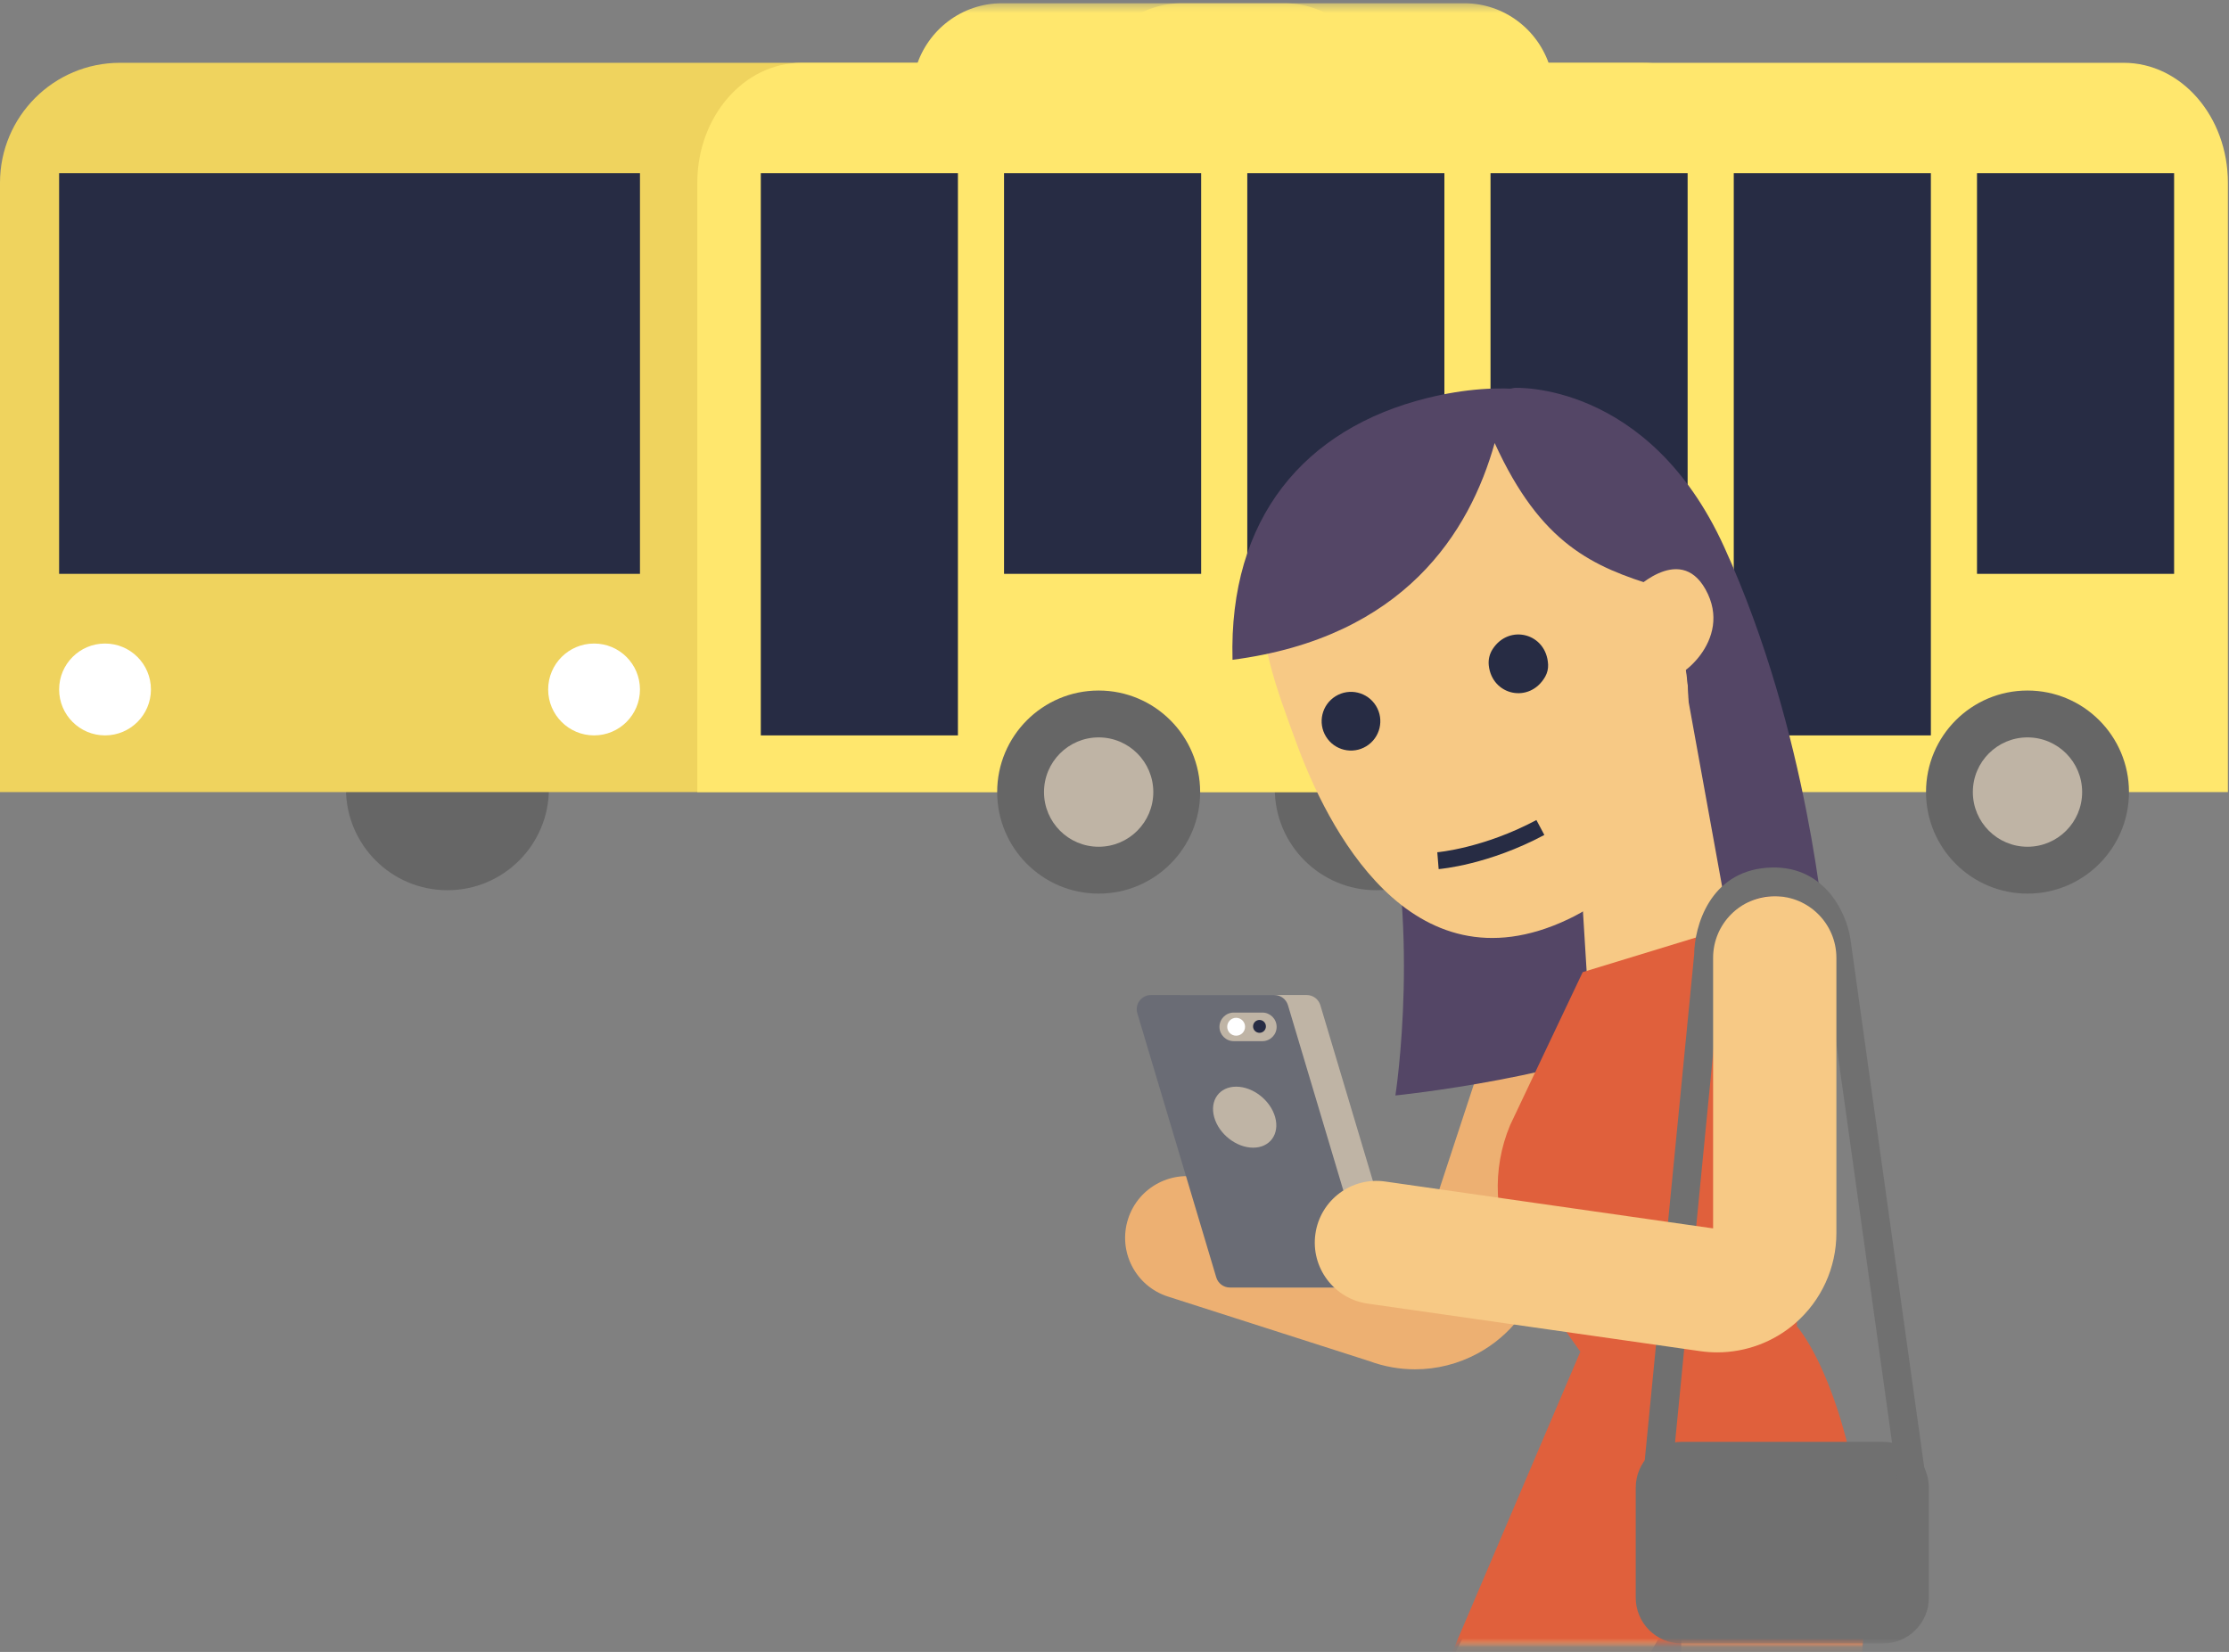 <?xml version="1.0" encoding="UTF-8" standalone="no"?>
<svg width="255px" height="189px" viewBox="0 0 255 189" version="1.1" xmlns="http://www.w3.org/2000/svg" xmlns:xlink="http://www.w3.org/1999/xlink">
    <rect x="0" y="0" width="255" height="189" fill="#808080" stroke="none"/>
    <!-- Generator: Sketch 3.7.2 (28276) - http://www.bohemiancoding.com/sketch -->
    <title>introActivate</title>
    <desc>Created with Sketch.</desc>
    <defs>
        <polygon id="path-1" points="0 0.371 269.54 0.371 269.54 129.383 0 129.383"></polygon>
        <polygon id="path-3" points="0.381 167.088 175.876 167.088 175.876 0.235 0.381 0.235"></polygon>
        <polygon id="path-5" points="0.381 167.088 175.876 167.088 175.876 0.235 0.381 0.235"></polygon>
        <polygon id="path-7" points="0.381 167.088 175.876 167.088 175.876 0.235 0.381 0.235"></polygon>
        <polyline id="path-9" points="0.381 167.088 175.876 167.088 175.876 0.235 0.381 0.235"></polyline>
    </defs>
    <g id="Main" stroke="none" stroke-width="1" fill="none" fill-rule="evenodd">
        <g id="0IntroTutorial3" transform="translate(-53, -209)">
            <g id="introActivate" transform="translate(53, 209)">
                <g id="Group-33-+-Group-80">
                    <g id="Group-33">
                        <path d="M62.796,90.232 C62.796,96.649 57.598,101.85 51.186,101.85 C44.774,101.85 39.577,96.649 39.577,90.232 C39.577,83.816 44.774,78.614 51.186,78.614 C57.598,78.614 62.796,83.816 62.796,90.232" id="Fill-1" fill="#666666"></path>
                        <path d="M57.438,90.232 C57.438,93.687 54.639,96.488 51.187,96.488 C47.734,96.488 44.935,93.687 44.935,90.232 C44.935,86.777 47.734,83.977 51.187,83.977 C54.639,83.977 57.438,86.777 57.438,90.232" id="Fill-3" fill="#666666"></path>
                        <path d="M169.056,90.232 C169.056,96.649 163.858,101.85 157.446,101.85 C151.034,101.85 145.836,96.649 145.836,90.232 C145.836,83.816 151.034,78.614 157.446,78.614 C163.858,78.614 169.056,83.816 169.056,90.232" id="Fill-5" fill="#666666"></path>
                        <path d="M163.698,90.232 C163.698,93.687 160.899,96.488 157.446,96.488 C153.993,96.488 151.194,93.687 151.194,90.232 C151.194,86.777 153.993,83.977 157.446,83.977 C160.899,83.977 163.698,86.777 163.698,90.232" id="Fill-7" fill="#666666"></path>
                        <path d="M201.59,90.621 L0,90.621 L0,20.915 C0,13.332 6.143,7.186 13.721,7.186 L187.869,7.186 C195.447,7.186 201.59,13.332 201.59,20.915 L201.59,90.621 Z" id="Fill-9" fill="#EFD35E"></path>
                        <path d="M254.874,90.621 L79.772,90.621 L79.772,20.915 C79.772,13.332 85.108,7.186 91.69,7.186 L242.956,7.186 C249.538,7.186 254.874,13.332 254.874,20.915 L254.874,90.621 Z" id="Fill-11" fill="#FFE76D"></path>
                        <path d="M137.298,90.621 C137.298,97.038 132.099,102.239 125.688,102.239 C119.276,102.239 114.078,97.038 114.078,90.621 C114.078,84.205 119.276,79.004 125.688,79.004 C132.099,79.004 137.298,84.205 137.298,90.621" id="Fill-13" fill="#666666"></path>
                        <path d="M131.939,90.621 C131.939,94.076 129.14,96.877 125.688,96.877 C122.235,96.877 119.436,94.076 119.436,90.621 C119.436,87.167 122.235,84.366 125.688,84.366 C129.14,84.366 131.939,87.167 131.939,90.621" id="Fill-15" fill="#BFB4A5"></path>
                        <path d="M243.557,90.621 C243.557,97.038 238.359,102.239 231.947,102.239 C225.535,102.239 220.338,97.038 220.338,90.621 C220.338,84.205 225.535,79.004 231.947,79.004 C238.359,79.004 243.557,84.205 243.557,90.621" id="Fill-17" fill="#666666"></path>
                        <path d="M238.199,90.621 C238.199,94.076 235.4,96.877 231.948,96.877 C228.495,96.877 225.696,94.076 225.696,90.621 C225.696,87.167 228.495,84.366 231.948,84.366 C235.4,84.366 238.199,87.167 238.199,90.621" id="Fill-19" fill="#BFB4A5"></path>
                        <mask id="mask-2" fill="white">
                            <use xlink:href="#path-1"></use>
                        </mask>
                        <g id="Clip-22"></g>
                        <polygon id="Fill-21" fill="#272C44" mask="url(#mask-2)" points="165.24 65.654 142.691 65.654 142.691 19.809 165.24 19.809"></polygon>
                        <polygon id="Fill-23" fill="#272C44" mask="url(#mask-2)" points="137.413 65.654 114.864 65.654 114.864 19.809 137.413 19.809"></polygon>
                        <polygon id="Fill-24" fill="#272C44" mask="url(#mask-2)" points="109.587 84.137 87.037 84.137 87.037 19.809 109.587 19.809"></polygon>
                        <polygon id="Fill-25" fill="#272C44" mask="url(#mask-2)" points="220.893 84.137 198.344 84.137 198.344 19.809 220.893 19.809"></polygon>
                        <polygon id="Fill-26" fill="#272C44" mask="url(#mask-2)" points="193.066 65.654 170.517 65.654 170.517 19.809 193.066 19.809"></polygon>
                        <polygon id="Fill-27" fill="#272C44" mask="url(#mask-2)" points="248.72 65.654 226.171 65.654 226.171 19.809 248.72 19.809"></polygon>
                        <polygon id="Fill-28" fill="#272C44" mask="url(#mask-2)" points="73.213 65.654 6.764 65.654 6.764 19.809 73.213 19.809"></polygon>
                        <path d="M17.267,78.882 C17.267,81.784 14.916,84.137 12.016,84.137 C9.115,84.137 6.764,81.784 6.764,78.882 C6.764,75.979 9.115,73.627 12.016,73.627 C14.916,73.627 17.267,75.979 17.267,78.882" id="Fill-29" fill="#FFFFFF" mask="url(#mask-2)"></path>
                        <path d="M73.213,78.882 C73.213,81.784 70.862,84.137 67.962,84.137 C65.062,84.137 62.711,81.784 62.711,78.882 C62.711,75.979 65.062,73.627 67.962,73.627 C70.862,73.627 73.213,75.979 73.213,78.882" id="Fill-30" fill="#FFFFFF" mask="url(#mask-2)"></path>
                        <path d="M156.767,7.623 C155.459,3.42 151.568,0.371 146.97,0.371 L114.624,0.371 C110.027,0.371 106.136,3.42 104.827,7.623 L156.767,7.623 Z" id="Fill-31" fill="#FFE76D" mask="url(#mask-2)"></path>
                        <path d="M177.305,7.623 C175.996,3.42 172.105,0.371 167.508,0.371 L135.162,0.371 C130.564,0.371 126.673,3.42 125.365,7.623 L177.305,7.623 Z" id="Fill-32" fill="#FFE76D" mask="url(#mask-2)"></path>
                    </g>
                    <g id="Group-80" transform="translate(93.663, 20.944)">
                        <g id="Group-36">
                            <mask id="mask-4" fill="white">
                                <use xlink:href="#path-3"></use>
                            </mask>
                            <g id="Clip-35"></g>
                            <path d="M98.701,162.655 L98.516,192.18 C98.4,194.896 98.922,197.602 100.04,200.079 L123.836,255.571 L136.039,252.758 L117.869,192.692 L119.677,163.017 L98.701,162.655 Z" id="Fill-34" fill="#F7C985" mask="url(#mask-4)"></path>
                        </g>
                        <path d="M68.22,135.72 C66.456,135.72 64.687,135.41 62.993,134.783 L39.952,127.396 C36.243,126.207 34.2,122.234 35.388,118.522 C36.576,114.812 40.546,112.767 44.255,113.955 L67.467,121.396 C67.602,121.44 67.735,121.487 67.866,121.539 C68.144,121.645 68.416,121.629 68.678,121.487 C68.94,121.346 69.103,121.126 69.165,120.836 C69.217,120.584 69.285,120.336 69.365,120.093 L80.43,86.443 C81.647,82.74 85.632,80.726 89.333,81.944 C93.033,83.163 95.045,87.152 93.828,90.853 L82.864,124.195 C81.859,128.342 79.155,131.862 75.39,133.9 C73.158,135.109 70.693,135.72 68.22,135.72" id="Fill-37" fill="#EDB072"></path>
                        <path d="M79.596,23.434 C79.596,23.434 94.904,22.603 103.577,41.62 C113.383,63.119 115.017,86.042 115.156,85.934 C115.156,85.934 109.009,90.638 98.039,96.437 C87.033,102.256 65.972,104.39 65.972,104.39 C65.972,104.39 69.083,84.39 64.203,67.432 C62.504,61.525 58.404,45.874 58.404,45.874 C58.404,45.874 58.317,27.174 79.596,23.434" id="Fill-39" fill="#544666"></path>
                        <g id="Group-43">
                            <mask id="mask-6" fill="white">
                                <use xlink:href="#path-5"></use>
                            </mask>
                            <g id="Clip-42"></g>
                            <polygon id="Fill-41" fill="#F7C985" mask="url(#mask-6)" points="81.342 151.527 60.186 192.782 37.402 247.609 49.336 253.037 75.918 200.925 99.787 160.212"></polygon>
                        </g>
                        <path d="M94.585,42.284 C94.585,42.284 83.941,22.778 66.439,30.468 C45.414,39.706 49.969,51.353 54.711,64.227 C58.039,73.26 67.549,92.821 85.702,84.246 C101.827,76.628 102.448,53.876 94.585,42.284" id="Fill-44" fill="#F7C985"></path>
                        <path d="M76.654,55.174 C77.014,58.642 81.341,59.594 83.111,56.47 C83.347,56.053 83.463,55.569 83.441,55.09 C83.273,51.502 78.983,50.394 77.095,53.325 C76.74,53.875 76.586,54.523 76.654,55.174" id="Fill-46" fill="#272C44"></path>
                        <path d="M58.031,63.328 C59.001,64.909 61.069,65.403 62.648,64.432 C64.228,63.461 64.722,61.393 63.752,59.812 C62.781,58.231 60.714,57.737 59.134,58.708 C57.555,59.679 57.061,61.748 58.031,63.328" id="Fill-48" fill="#272C44"></path>
                        <path d="M95.983,46.17 C88.569,43.913 82.617,41.336 77.329,29.742 C74.482,39.919 66.99,51.982 47.339,54.543 C46.893,38.404 55.513,28.083 69.623,24.592 C87.02,20.289 95.555,29.776 97.734,34.216 C105.64,50.324 99.518,63.21 99.518,63.21 C99.518,63.21 100.448,53.651 95.983,46.17" id="Fill-50" fill="#544666"></path>
                        <path d="M92.919,46.899 C92.919,46.899 98.418,41.063 101.447,46.48 C104.77,52.42 97.945,57.245 97.334,56.432 L92.919,46.899 Z" id="Fill-52" fill="#F7C985"></path>
                        <path d="M70.921,78.49 C71.151,78.472 76.627,77.994 83.012,74.583 L82.103,72.878 C76.068,76.101 70.817,76.559 70.765,76.563 L70.921,78.49 Z" id="Fill-54" fill="#272C44"></path>
                        <polygon id="Fill-56" fill="#F7C985" points="86.586 69.649 87.909 91.132 104.54 87.06 98.792 55.354"></polygon>
                        <g id="Group-60">
                            <mask id="mask-8" fill="white">
                                <use xlink:href="#path-7"></use>
                            </mask>
                            <g id="Clip-59"></g>
                            <path d="M119.135,174.959 C119.135,174.959 120.228,157.167 118.773,149.265 C116.242,135.513 111.902,130.809 111.902,130.809 L112.263,82.677 L87.4,90.277 L79.102,107.771 C76.973,112.844 77.245,118.607 79.842,123.456 L87.129,133.704 L70.312,173.15 L119.135,174.959 Z" id="Fill-58" fill="#E0603C" mask="url(#mask-8)"></path>
                        </g>
                        <path d="M50.74,126.362 L64.856,126.362 C65.937,126.362 66.718,125.325 66.419,124.285 L57.391,94.075 C57.19,93.379 56.553,92.898 55.828,92.898 L41.712,92.898 C40.631,92.898 39.851,93.935 40.15,94.974 L49.178,125.184 C49.378,125.881 50.016,126.362 50.74,126.362" id="Fill-61" fill="#BFB4A5"></path>
                        <path d="M47.035,126.362 L61.151,126.362 C62.232,126.362 63.012,125.325 62.714,124.285 L53.685,94.075 C53.484,93.379 52.848,92.898 52.122,92.898 L38.007,92.898 C36.925,92.898 36.145,93.935 36.445,94.974 L45.473,125.184 C45.673,125.881 46.31,126.362 47.035,126.362" id="Fill-63" fill="#6A6C75"></path>
                        <path d="M45.242,106.872 C45.777,108.799 47.772,110.362 49.698,110.362 C51.624,110.362 52.752,108.799 52.216,106.872 C51.682,104.945 49.687,103.382 47.76,103.382 C45.835,103.382 44.707,104.945 45.242,106.872" id="Fill-65" fill="#BFB4A5"></path>
                        <path d="M45.846,96.541 C45.846,97.444 46.579,98.176 47.481,98.176 L50.75,98.176 C51.654,98.176 52.385,97.444 52.385,96.541 C52.385,95.637 51.654,94.905 50.75,94.905 L47.481,94.905 C46.579,94.905 45.846,95.637 45.846,96.541" id="Fill-67" fill="#BFB4A5"></path>
                        <path d="M49.688,96.486 C49.688,96.892 50.017,97.222 50.424,97.222 C50.83,97.222 51.159,96.892 51.159,96.486 C51.159,96.08 50.83,95.75 50.424,95.75 C50.017,95.75 49.688,96.08 49.688,96.486" id="Fill-69" fill="#272C44"></path>
                        <path d="M46.732,96.527 C46.732,97.092 47.189,97.55 47.754,97.55 C48.318,97.55 48.775,97.092 48.775,96.527 C48.775,95.963 48.318,95.504 47.754,95.504 C47.189,95.504 46.732,95.963 46.732,96.527" id="Fill-71" fill="#FFFFFF"></path>
                        <g id="Group-75">
                            <mask id="mask-10" fill="white">
                                <use xlink:href="#path-9"></use>
                            </mask>
                            <g id="Clip-74"></g>
                            <path d="M121.761,167.088 L98.706,167.088 C95.812,167.088 93.466,164.741 93.466,161.845 L93.466,149.261 C93.466,146.365 95.812,144.017 98.706,144.017 L121.761,144.017 C124.654,144.017 127.001,146.365 127.001,149.261 L127.001,161.845 C127.001,164.741 124.654,167.088 121.761,167.088" id="Fill-73" fill="#707070" mask="url(#mask-10)"></path>
                        </g>
                        <path d="M97.427,149.61 L94.189,149.282 L100.149,88.291 C100.179,85.024 101.936,78.859 108.427,78.34 C114.984,77.813 117.58,83.455 118.032,86.51 L126.712,148.67 L123.491,149.136 L114.812,86.982 C114.72,86.397 113.774,81.195 108.686,81.586 C103.463,82.004 103.403,88.117 103.403,88.377 L103.394,88.541 L97.427,149.61 Z" id="Fill-76" fill="#707070"></path>
                        <path d="M102.784,133.781 C102.142,133.781 101.496,133.736 100.852,133.643 L62.805,128.204 C58.949,127.653 56.27,124.079 56.821,120.221 C57.372,116.363 60.943,113.68 64.8,114.233 L102.318,119.597 L102.318,88.648 C102.318,84.751 105.475,81.591 109.37,81.591 C113.265,81.591 116.422,84.751 116.422,88.648 L116.422,120.13 C116.422,124.09 114.708,127.848 111.719,130.443 C109.222,132.61 106.046,133.781 102.784,133.781" id="Fill-78" fill="#F7C985"></path>
                    </g>
                </g>
            </g>
        </g>
    </g>
</svg>